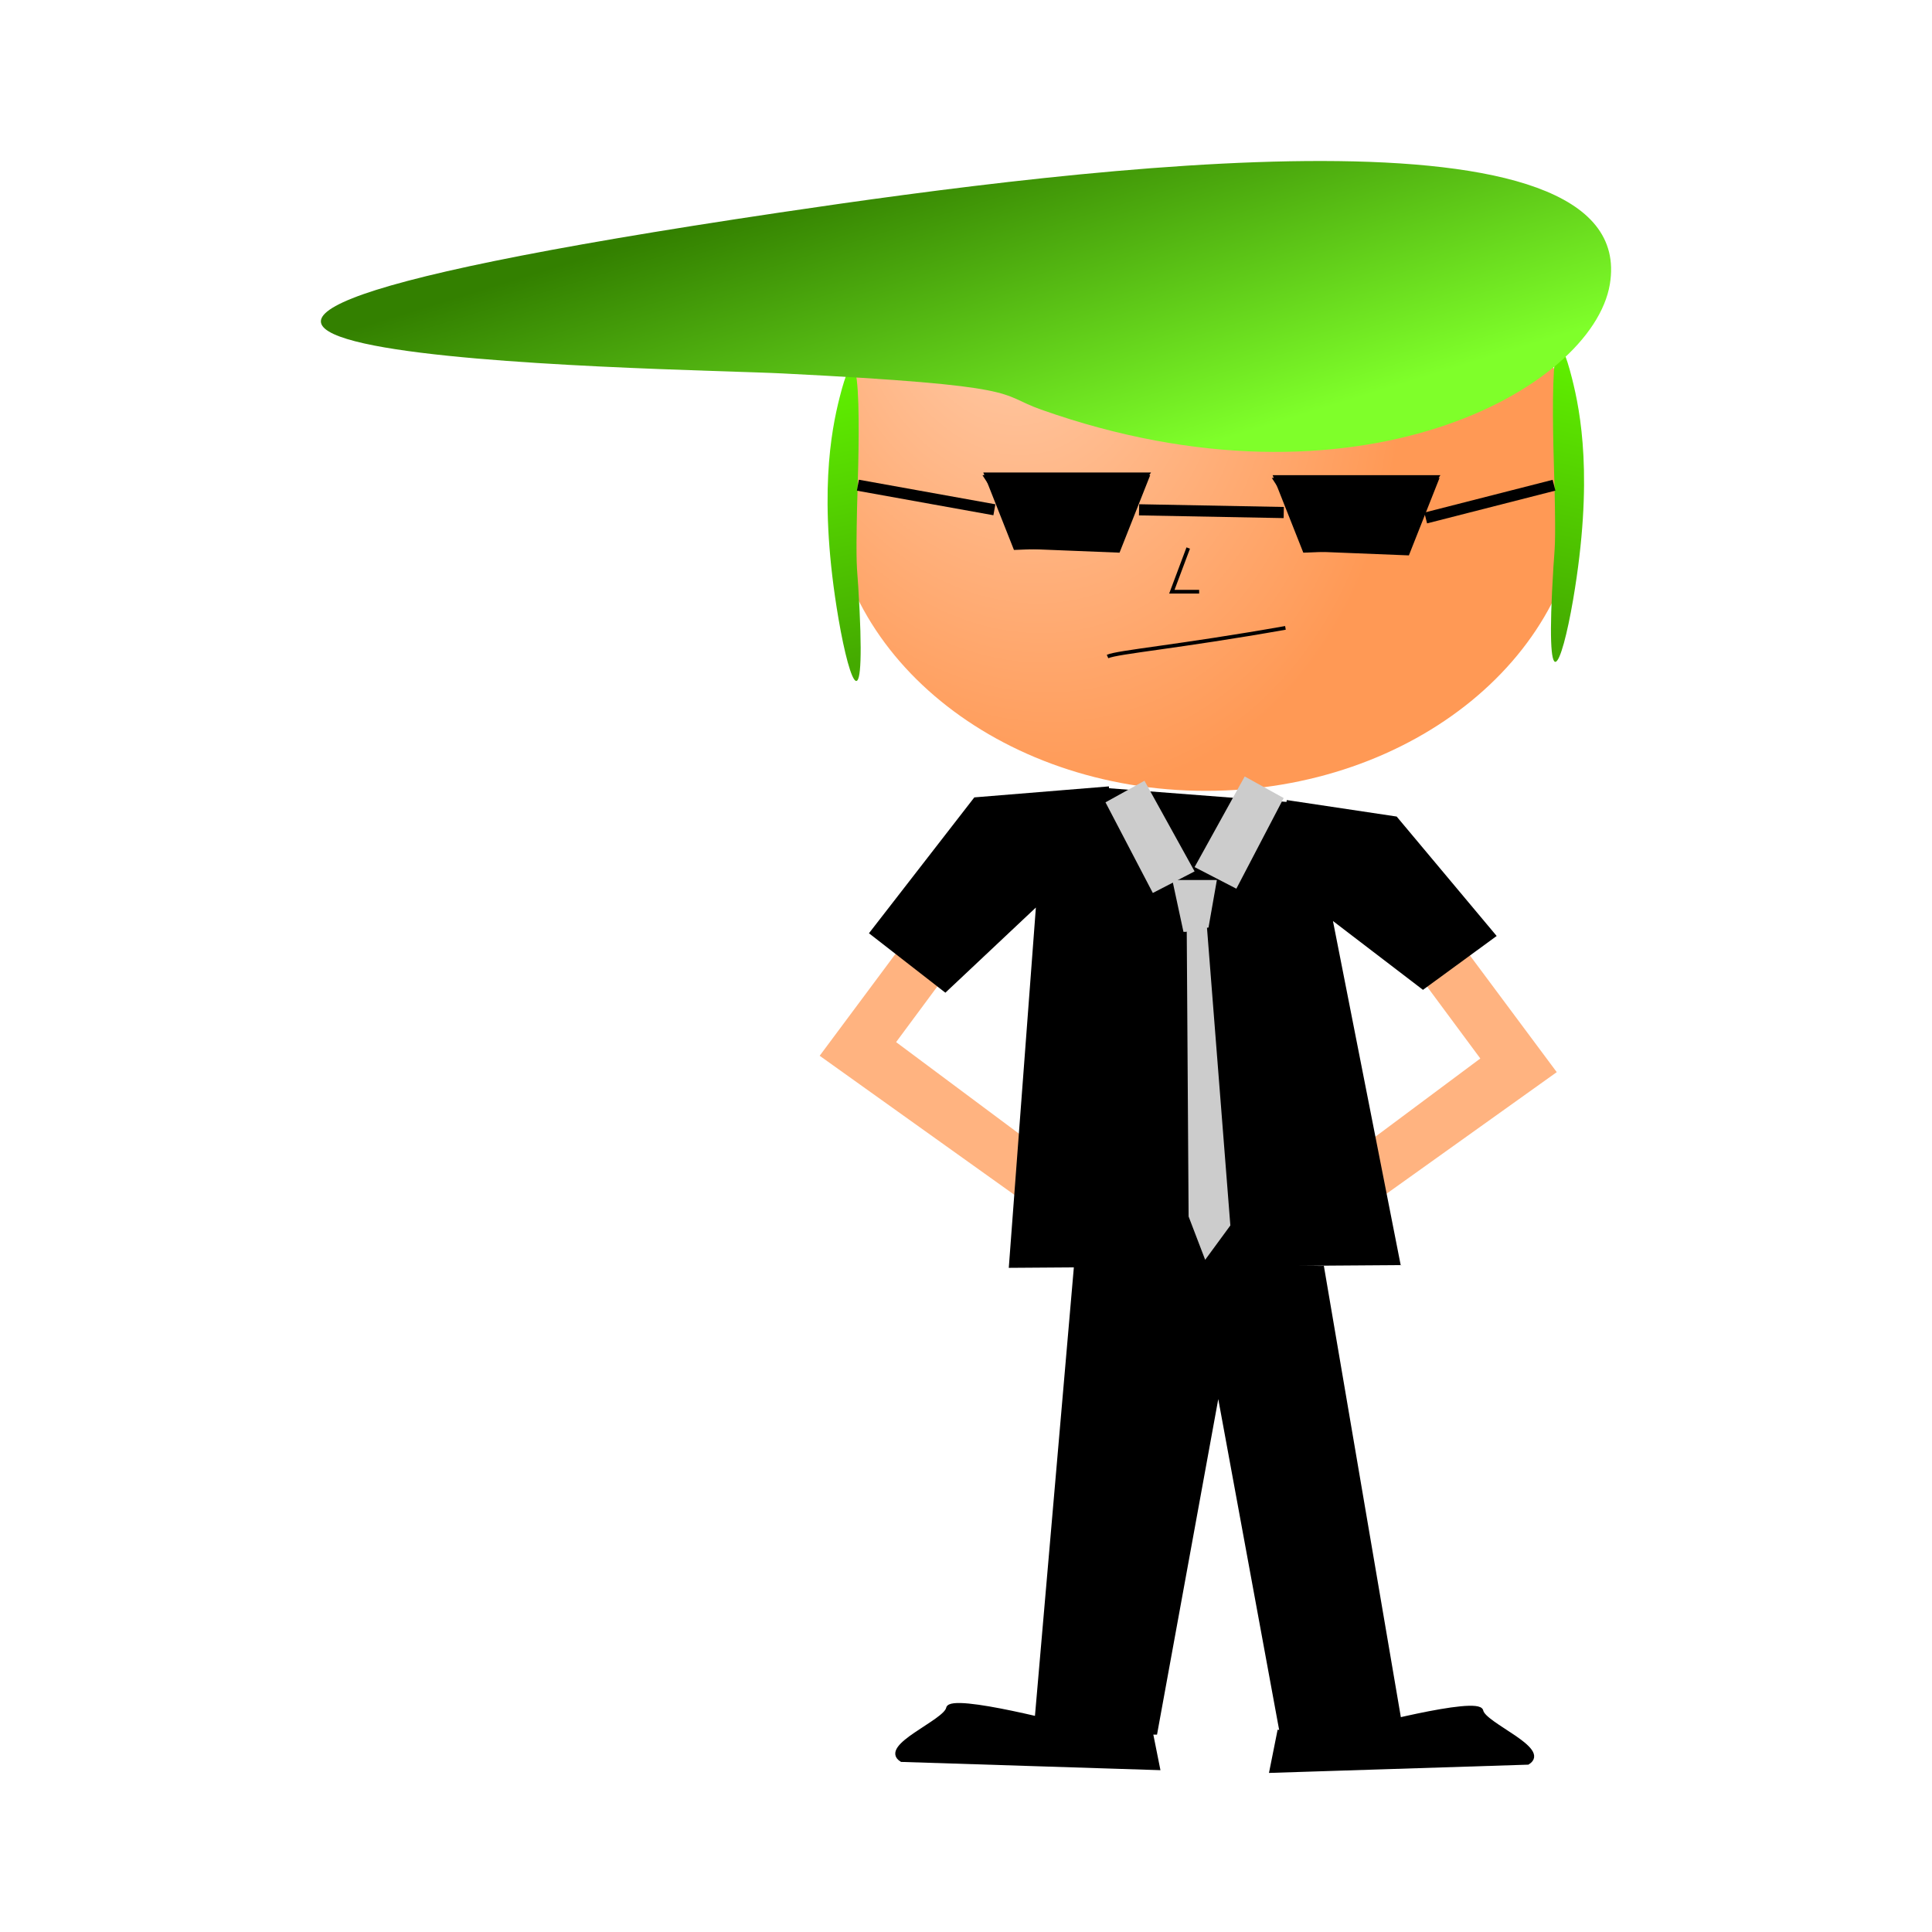 <svg:svg xmlns:dc="http://purl.org/dc/elements/1.1/" xmlns:ns1="http://www.w3.org/1999/xlink" xmlns:ns3="http://creativecommons.org/ns#" xmlns:rdf="http://www.w3.org/1999/02/22-rdf-syntax-ns#" xmlns:svg="http://www.w3.org/2000/svg" height="520.271" id="svg2" version="1.1" viewBox="-28.866 -6.428 520.271 520.271" width="520.271">
  <svg:defs id="defs4">
    <svg:linearGradient id="linearGradient3111">
      <svg:stop id="stop3113" offset="0" stop-color="#4a0" />
      <svg:stop id="stop3115" offset="1" stop-color="#6f0" />
    </svg:linearGradient>
    <svg:radialGradient cx="175.28" cy="165.18" gradientTransform="matrix(.404 1.277 -.992 .314 277.5 -114.71)" gradientUnits="userSpaceOnUse" id="radialGradient3761" r="99.977">
      <svg:stop id="stop3757" offset="0" stop-color="#fca" />
      <svg:stop id="stop3759" offset="1" stop-color="#f95" />
    </svg:radialGradient>
    <svg:linearGradient gradientTransform="matrix(5.927 -2.077 4.277 -.209 74.711 532.21)" gradientUnits="userSpaceOnUse" id="linearGradient3091" x1="-85.275" x2="-105.42" y1="111" y2="198.56">
      <svg:stop id="stop3178" offset="0" stop-color="#338000" />
      <svg:stop id="stop3180" offset="1" stop-color="#7fff2a" />
    </svg:linearGradient>
    <svg:linearGradient gradientTransform="matrix(.193 -.084 .027 .593 122.65 288.13)" gradientUnits="userSpaceOnUse" id="linearGradient3231" x1="1.05" x2="11.871" y1="840.46" y2="682.41" ns1:href="#linearGradient3111" />
    <svg:linearGradient gradientTransform="matrix(-.193 -.084 -.027 .593 358.78 282.98)" gradientUnits="userSpaceOnUse" id="linearGradient3307" x1="1.05" x2="11.871" y1="840.46" y2="682.41" ns1:href="#linearGradient3111" />
  </svg:defs>
  <svg:g id="layer1" transform="translate(0 -520.86)">
    <svg:path d="m215.39 767.13-23.524 31.61 56.605 40.432 1.47-16.173-37.491-27.935 14.703-19.848" fill="#ffb380" id="path4441" stroke-width="0" />
    <svg:path d="m366.83 771.54 23.524 31.61-56.605 40.432-1.47-16.173 37.491-27.935-14.703-19.848" fill="#ffb380" id="path4443" stroke-width="0" />
    <svg:g id="g4358" transform="translate(55.134 -93.361)">
      <svg:path d="m214.66 820.06-36.021 2.941-27.935 36.021 19.848 15.438 24.994-23.524-7.351 97.772 104.39-0.735-18.378-93.361 24.994 19.113 19.113-13.967-26.465-31.61-29.405-4.411" id="path4354" stroke="#000" stroke-width="1px" />
      <svg:path d="m338.89 210.98c0 44.254-44.761 80.129-99.977 80.129s-99.977-35.875-99.977-80.129 44.761-80.129 99.977-80.129 99.977 35.875 99.977 80.129z" fill="url(#radialGradient3761)" fill-rule="evenodd" id="path2985" transform="matrix(1.011 0 0 1.032 -.797 520.34)" />
      <svg:path d="m142.09 714.88c-2.241 8.88-5.849 27.015-0.281 59.574 3.119 18.238 7.671 29.259 5.306-8.798-0.335-5.398-0.661-5.063-0.319-21.088 0.15-7.017 2.357-57.67-4.707-29.689z" fill="url(#linearGradient3231)" id="path3119" />
      <svg:path d="m339.34 709.73c2.241 8.88 5.849 27.015 0.281 59.574-3.119 18.238-7.671 29.259-5.306-8.798 0.335-5.398 0.661-5.063 0.319-21.088-0.15-7.017-2.357-57.67 4.707-29.689z" fill="url(#linearGradient3307)" id="path3305" />
      <svg:path d="m125.87 665.04c83.533-12.422 232-31.049 223.65 19.287-4.68 28.196-68.365 63.78-153.17 33.765-12.028-4.257-3.368-6.405-69.623-9.735-29.011-1.458-264.07-4.172-0.854-43.316z" fill="url(#linearGradient3091)" id="path3089" />
      <svg:path d="m214.25 784.59c2.768-1.235 18.95-2.601 47.907-7.716" fill="none" id="path3895" stroke="#000" stroke-width="1px" />
      <svg:path d="m235.98 755.37-4.411 11.762h7.351" fill="none" id="path3899" stroke="#000" stroke-width="1px" />
      <svg:g id="g4075" stroke="#000" stroke-width="1.222px" transform="translate(3.5432e-7 .735)">
        <svg:path d="m181.69 734.9h43.151l-12.082 18.692-23.301 0.935z" id="path3131" />
        <svg:path d="m224.84 735.63h-43.151l12.082 18.692 23.301 0.935z" id="path3135" />
      </svg:g>
      <svg:g id="g4098" transform="translate(-15.438 -170.55)">
        <svg:g id="g4079" transform="translate(13.967 172.02)">
          <svg:path d="m304.23 735.63h-43.151l12.082 18.692 23.301 0.935z" id="path3137" stroke="#000" stroke-width="1.222px" />
        </svg:g>
        <svg:path d="m275.05 906.92h43.151l-12.082 18.692-23.301 0.935z" id="path3139" stroke="#000" stroke-width="1.222px" />
      </svg:g>
      <svg:path d="m222.74 745.08 38.962 0.735" fill="none" id="path3188" stroke="#000" stroke-width="3" />
      <svg:path d="m299.93 747.28 34.551-8.822" fill="none" id="path3203" stroke="#000" stroke-width="3" />
      <svg:path d="m183.78 224.21-36.756-6.616" fill="none" id="path3216" stroke="#000" stroke-width="3" transform="translate(0 520.86)" />
      <svg:g fill="#ccc" id="g4141" stroke-width="0" transform="matrix(1.02 0 0 1.581 161.21 -442.44)">
        <svg:path d="m61.751 276.41 13.232 15.438-11.027 3.676-12.497-15.438z" id="path4131" transform="translate(0 520.86)" />
        <svg:path d="m88.215 796.54-13.232 15.438 11.027 3.676 12.497-15.438z" id="path4133" />
        <svg:path d="m69.102 814.18h11.762l-2.205 8.086-5.881 0.735h-0.735z" id="path4137" />
        <svg:path d="m72.912 822.97 0.492 48.521 4.374 7.373 6.646-5.848-6.354-52.226" id="path4139" />
      </svg:g>
      <svg:path d="m205.84 426.37-11.027 127.18h32.346l16.908-92.626 16.908 91.891h32.346l-21.319-124.97" id="path4356" stroke="#000" stroke-width="1px" transform="translate(0 520.86)" />
    </svg:g>
    <svg:path d="m260.23 979.58s-33.081-8.822-33.816-5.146-18.378 10.292-12.497 13.967l69.102 2.205-2.205-11.027" id="path4445" stroke="#000" stroke-width="1px" />
    <svg:path d="m336.26 980.32s33.081-8.822 33.816-5.146 18.378 10.292 12.497 13.967l-69.102 2.205 2.205-11.027" id="path4447" stroke="#000" stroke-width="1px" />
  </svg:g>
</svg:svg>